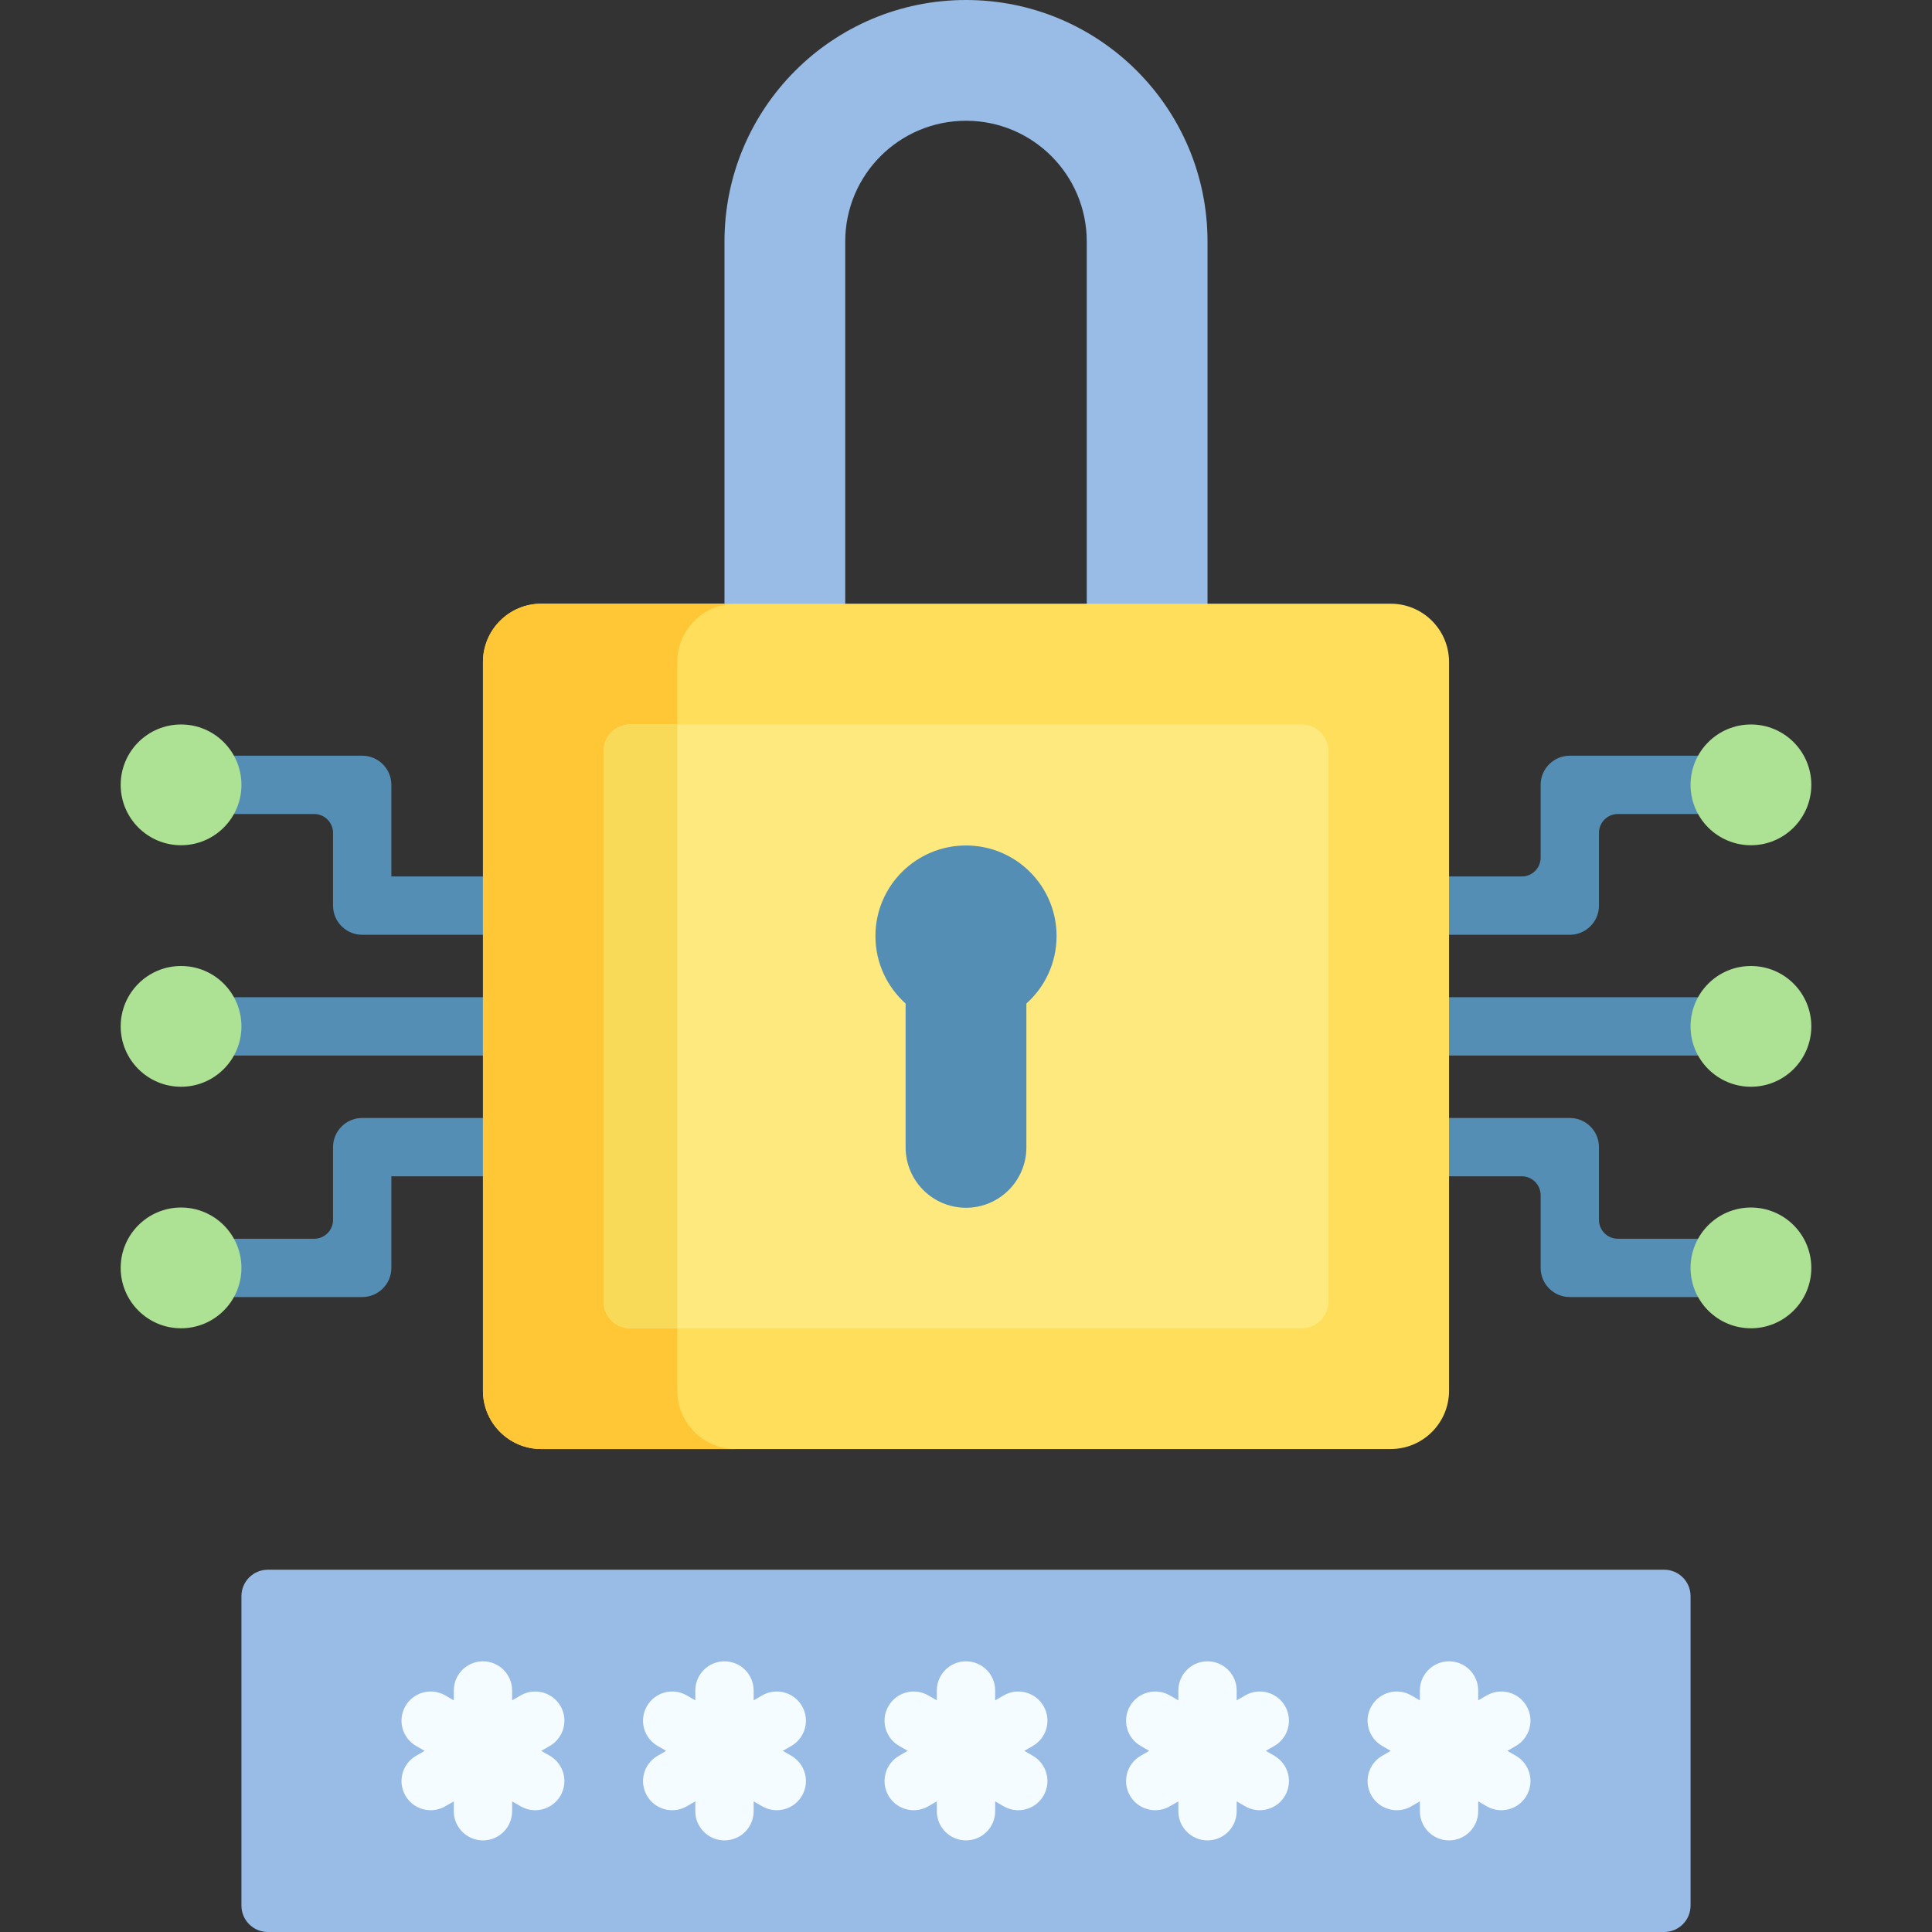 <svg id="Capa_1" enable-background="new 0 0 512 512" height="512" viewBox="0 0 512 512" width="512" xmlns="http://www.w3.org/2000/svg"><rect x="0" y="0" width="512" height="512" fill="#333333" stroke="none"/><g><path d="m191.995 169.992v-105.987c0-35.349 28.656-64.005 64.005-64.005 35.349 0 64.005 28.656 64.005 64.005v105.987h-32.003v-105.987c0-17.675-14.328-32.003-32.003-32.003-17.675 0-32.003 14.328-32.003 32.003v105.987z" fill="#98bce5"/><g><g><g><path d="m127.99 279.728h-74.006c-4.267 0-7.727-3.46-7.727-7.727s3.46-7.727 7.727-7.727h74.005c4.267 0 7.727 3.46 7.727 7.727s-3.459 7.727-7.726 7.727z" fill="#548eb5"/></g><g><path d="m95.987 343.734h-41.679c-4.231 0-7.92-3.26-8.047-7.489-.131-4.376 3.377-7.965 7.723-7.965h29.276c2.761 0 5-2.239 5-5v-19.276c0-4.268 3.46-7.727 7.727-7.727h31.678c4.231 0 7.921 3.26 8.047 7.489.131 4.376-3.377 7.965-7.723 7.965h-24.275v24.276c0 4.267-3.459 7.727-7.727 7.727z" fill="#548eb5"/></g><g><path d="m127.99 247.726h-32.003c-4.268 0-7.727-3.46-7.727-7.727v-19.275c0-2.761-2.239-5-5-5h-28.952c-4.231 0-7.92-3.26-8.047-7.489-.131-4.376 3.377-7.965 7.723-7.965h42.003c4.268 0 7.727 3.46 7.727 7.727v24.275h23.951c4.231 0 7.921 3.26 8.047 7.489.132 4.376-3.376 7.965-7.722 7.965z" fill="#548eb5"/></g><g><path d="m458.016 279.728h-74.006c-4.267 0-7.727-3.46-7.727-7.727s3.46-7.727 7.727-7.727h74.005c4.267 0 7.727 3.46 7.727 7.727s-3.459 7.727-7.726 7.727z" fill="#548eb5"/></g><g><path d="m458.016 343.734h-42.003c-4.268 0-7.727-3.46-7.727-7.727v-19.276c0-2.761-2.239-5-5-5h-18.951c-4.231 0-7.921-3.26-8.047-7.489-.131-4.376 3.377-7.965 7.723-7.965h32.002c4.268 0 7.727 3.46 7.727 7.727v19.276c0 2.761 2.239 5 5 5h28.952c4.231 0 7.921 3.26 8.047 7.489.132 4.376-3.377 7.965-7.723 7.965z" fill="#548eb5"/></g><g><path d="m416.013 247.726h-31.678c-4.231 0-7.921-3.26-8.047-7.489-.131-4.376 3.377-7.965 7.723-7.965h19.275c2.761 0 5-2.239 5-5v-19.275c0-4.268 3.46-7.727 7.727-7.727h41.679c4.231 0 7.921 3.26 8.048 7.489.131 4.376-3.377 7.965-7.723 7.965h-29.277c-2.761 0-5 2.239-5 5v19.275c0 4.267-3.46 7.727-7.727 7.727z" fill="#548eb5"/></g></g></g><path d="m368.556 384.01h-225.112c-8.535 0-15.454-6.919-15.454-15.454v-193.11c0-8.535 6.919-15.454 15.454-15.454h225.113c8.535 0 15.454 6.919 15.454 15.454v193.11c-.001 8.535-6.92 15.454-15.455 15.454z" fill="#ffde5c"/><path d="m441.016 512h-370.032c-3.866 0-7-3.134-7-7v-82.008c0-3.866 3.134-7 7-7h370.031c3.866 0 7 3.134 7 7v82.008c.001 3.866-3.133 7-6.999 7z" fill="#98bce5"/><g fill="#ade194"><circle cx="47.983" cy="272.001" r="16.001"/><circle cx="47.983" cy="207.996" r="16.001"/><circle cx="47.983" cy="336.007" r="16.001"/></g><g fill="#ade194"><circle cx="464.017" cy="272.001" r="16.001"/><circle cx="464.017" cy="207.996" r="16.001"/><circle cx="464.017" cy="336.007" r="16.001"/></g><path d="m194.956 384.012h-51.514c-8.531 0-15.454-6.923-15.454-15.454v-193.115c0-8.531 6.923-15.454 15.454-15.454h51.514c-8.531 0-15.454 6.923-15.454 15.454v193.115c0 8.53 6.924 15.454 15.454 15.454z" fill="#ffc736"/><path d="m352.01 198.99v146.02c0 3.86-3.14 7-7 7h-178.02c-3.86 0-7-3.14-7-7v-146.02c0-3.86 3.14-7 7-7h178.02c3.86 0 7 3.14 7 7z" fill="#fee97e"/><path d="m179.5 192v160.01h-12.51c-3.86 0-7-3.14-7-7v-146.02c0-3.86 3.14-7 7-7h12.5z" fill="#f9da58"/><path d="m280.002 248.062c0-13.256-10.746-24.002-24.002-24.002s-24.002 10.746-24.002 24.002c0 7.107 3.091 13.49 8 17.885v38.12c0 8.837 7.164 16.001 16.001 16.001s16.001-7.164 16.001-16.001v-38.118c4.91-4.396 8.002-10.779 8.002-17.887z" fill="#548eb5"/><g fill="#f5fcff"><path d="m148.539 452.132c-2.133-3.696-6.86-4.963-10.555-2.828l-2.267 1.309v-2.618c0-4.267-3.46-7.727-7.727-7.727s-7.727 3.46-7.727 7.727v2.618l-2.267-1.309c-3.696-2.135-8.422-.868-10.555 2.828-2.134 3.696-.868 8.421 2.828 10.555l2.267 1.309-2.267 1.309c-3.696 2.134-4.962 6.86-2.828 10.555 1.431 2.479 4.029 3.865 6.699 3.865 1.311 0 2.64-.334 3.856-1.037l2.267-1.309v2.618c0 4.267 3.46 7.727 7.727 7.727s7.727-3.46 7.727-7.727v-2.618l2.267 1.309c1.217.703 2.546 1.037 3.856 1.037 2.67 0 5.268-1.386 6.699-3.865 2.134-3.695.868-8.421-2.828-10.555l-2.267-1.309 2.267-1.309c3.695-2.134 4.962-6.86 2.828-10.555z"/><path d="m212.544 452.132c-2.135-3.696-6.86-4.963-10.555-2.828l-2.267 1.309v-2.618c0-4.267-3.46-7.727-7.727-7.727s-7.727 3.46-7.727 7.727v2.618l-2.267-1.309c-3.696-2.135-8.422-.868-10.555 2.828-2.134 3.696-.868 8.421 2.828 10.555l2.267 1.309-2.267 1.309c-3.696 2.134-4.962 6.86-2.828 10.555 1.431 2.479 4.029 3.865 6.699 3.865 1.311 0 2.64-.334 3.856-1.037l2.267-1.309v2.618c0 4.267 3.46 7.727 7.727 7.727s7.727-3.46 7.727-7.727v-2.618l2.267 1.309c1.217.703 2.546 1.037 3.856 1.037 2.67 0 5.268-1.386 6.699-3.865 2.134-3.695.868-8.421-2.828-10.555l-2.267-1.309 2.267-1.309c3.696-2.134 4.962-6.86 2.828-10.555z"/><path d="m276.549 452.132c-2.134-3.696-6.86-4.963-10.555-2.828l-2.267 1.309v-2.618c0-4.267-3.46-7.727-7.727-7.727s-7.727 3.46-7.727 7.727v2.618l-2.267-1.309c-3.696-2.135-8.422-.868-10.555 2.828-2.134 3.696-.868 8.421 2.828 10.555l2.267 1.309-2.267 1.309c-3.696 2.134-4.962 6.86-2.828 10.555 1.431 2.479 4.029 3.865 6.699 3.865 1.311 0 2.64-.334 3.856-1.037l2.267-1.309v2.618c0 4.267 3.46 7.727 7.727 7.727s7.727-3.46 7.727-7.727v-2.618l2.267 1.309c1.217.703 2.546 1.037 3.856 1.037 2.67 0 5.268-1.386 6.699-3.865 2.134-3.695.868-8.421-2.828-10.555l-2.267-1.309 2.267-1.309c3.696-2.134 4.962-6.86 2.828-10.555z"/><path d="m340.554 452.132c-2.134-3.696-6.859-4.963-10.555-2.828l-2.267 1.309v-2.618c0-4.267-3.46-7.727-7.727-7.727s-7.727 3.46-7.727 7.727v2.618l-2.267-1.309c-3.695-2.135-8.422-.868-10.555 2.828-2.134 3.696-.868 8.421 2.828 10.555l2.267 1.309-2.267 1.309c-3.696 2.134-4.962 6.86-2.828 10.555 1.431 2.479 4.029 3.865 6.699 3.865 1.311 0 2.64-.334 3.856-1.037l2.267-1.309v2.618c0 4.267 3.46 7.727 7.727 7.727s7.727-3.46 7.727-7.727v-2.618l2.267 1.309c1.217.703 2.546 1.037 3.856 1.037 2.67 0 5.268-1.386 6.699-3.865 2.134-3.695.868-8.421-2.828-10.555l-2.267-1.309 2.267-1.309c3.696-2.134 4.962-6.86 2.828-10.555z"/><path d="m401.731 465.305-2.267-1.309 2.267-1.309c3.696-2.134 4.962-6.86 2.828-10.555-2.134-3.696-6.859-4.963-10.555-2.828l-2.267 1.309v-2.618c0-4.267-3.46-7.727-7.727-7.727s-7.727 3.46-7.727 7.727v2.618l-2.267-1.309c-3.697-2.135-8.421-.868-10.555 2.828s-.868 8.421 2.828 10.555l2.267 1.309-2.267 1.309c-3.696 2.134-4.962 6.86-2.828 10.555 1.431 2.479 4.029 3.865 6.699 3.865 1.311 0 2.64-.334 3.856-1.037l2.267-1.309v2.618c0 4.267 3.46 7.727 7.727 7.727s7.727-3.46 7.727-7.727v-2.618l2.267 1.309c1.217.703 2.546 1.037 3.856 1.037 2.67 0 5.268-1.386 6.699-3.865 2.135-3.695.868-8.421-2.828-10.555z"/></g></g></svg>
